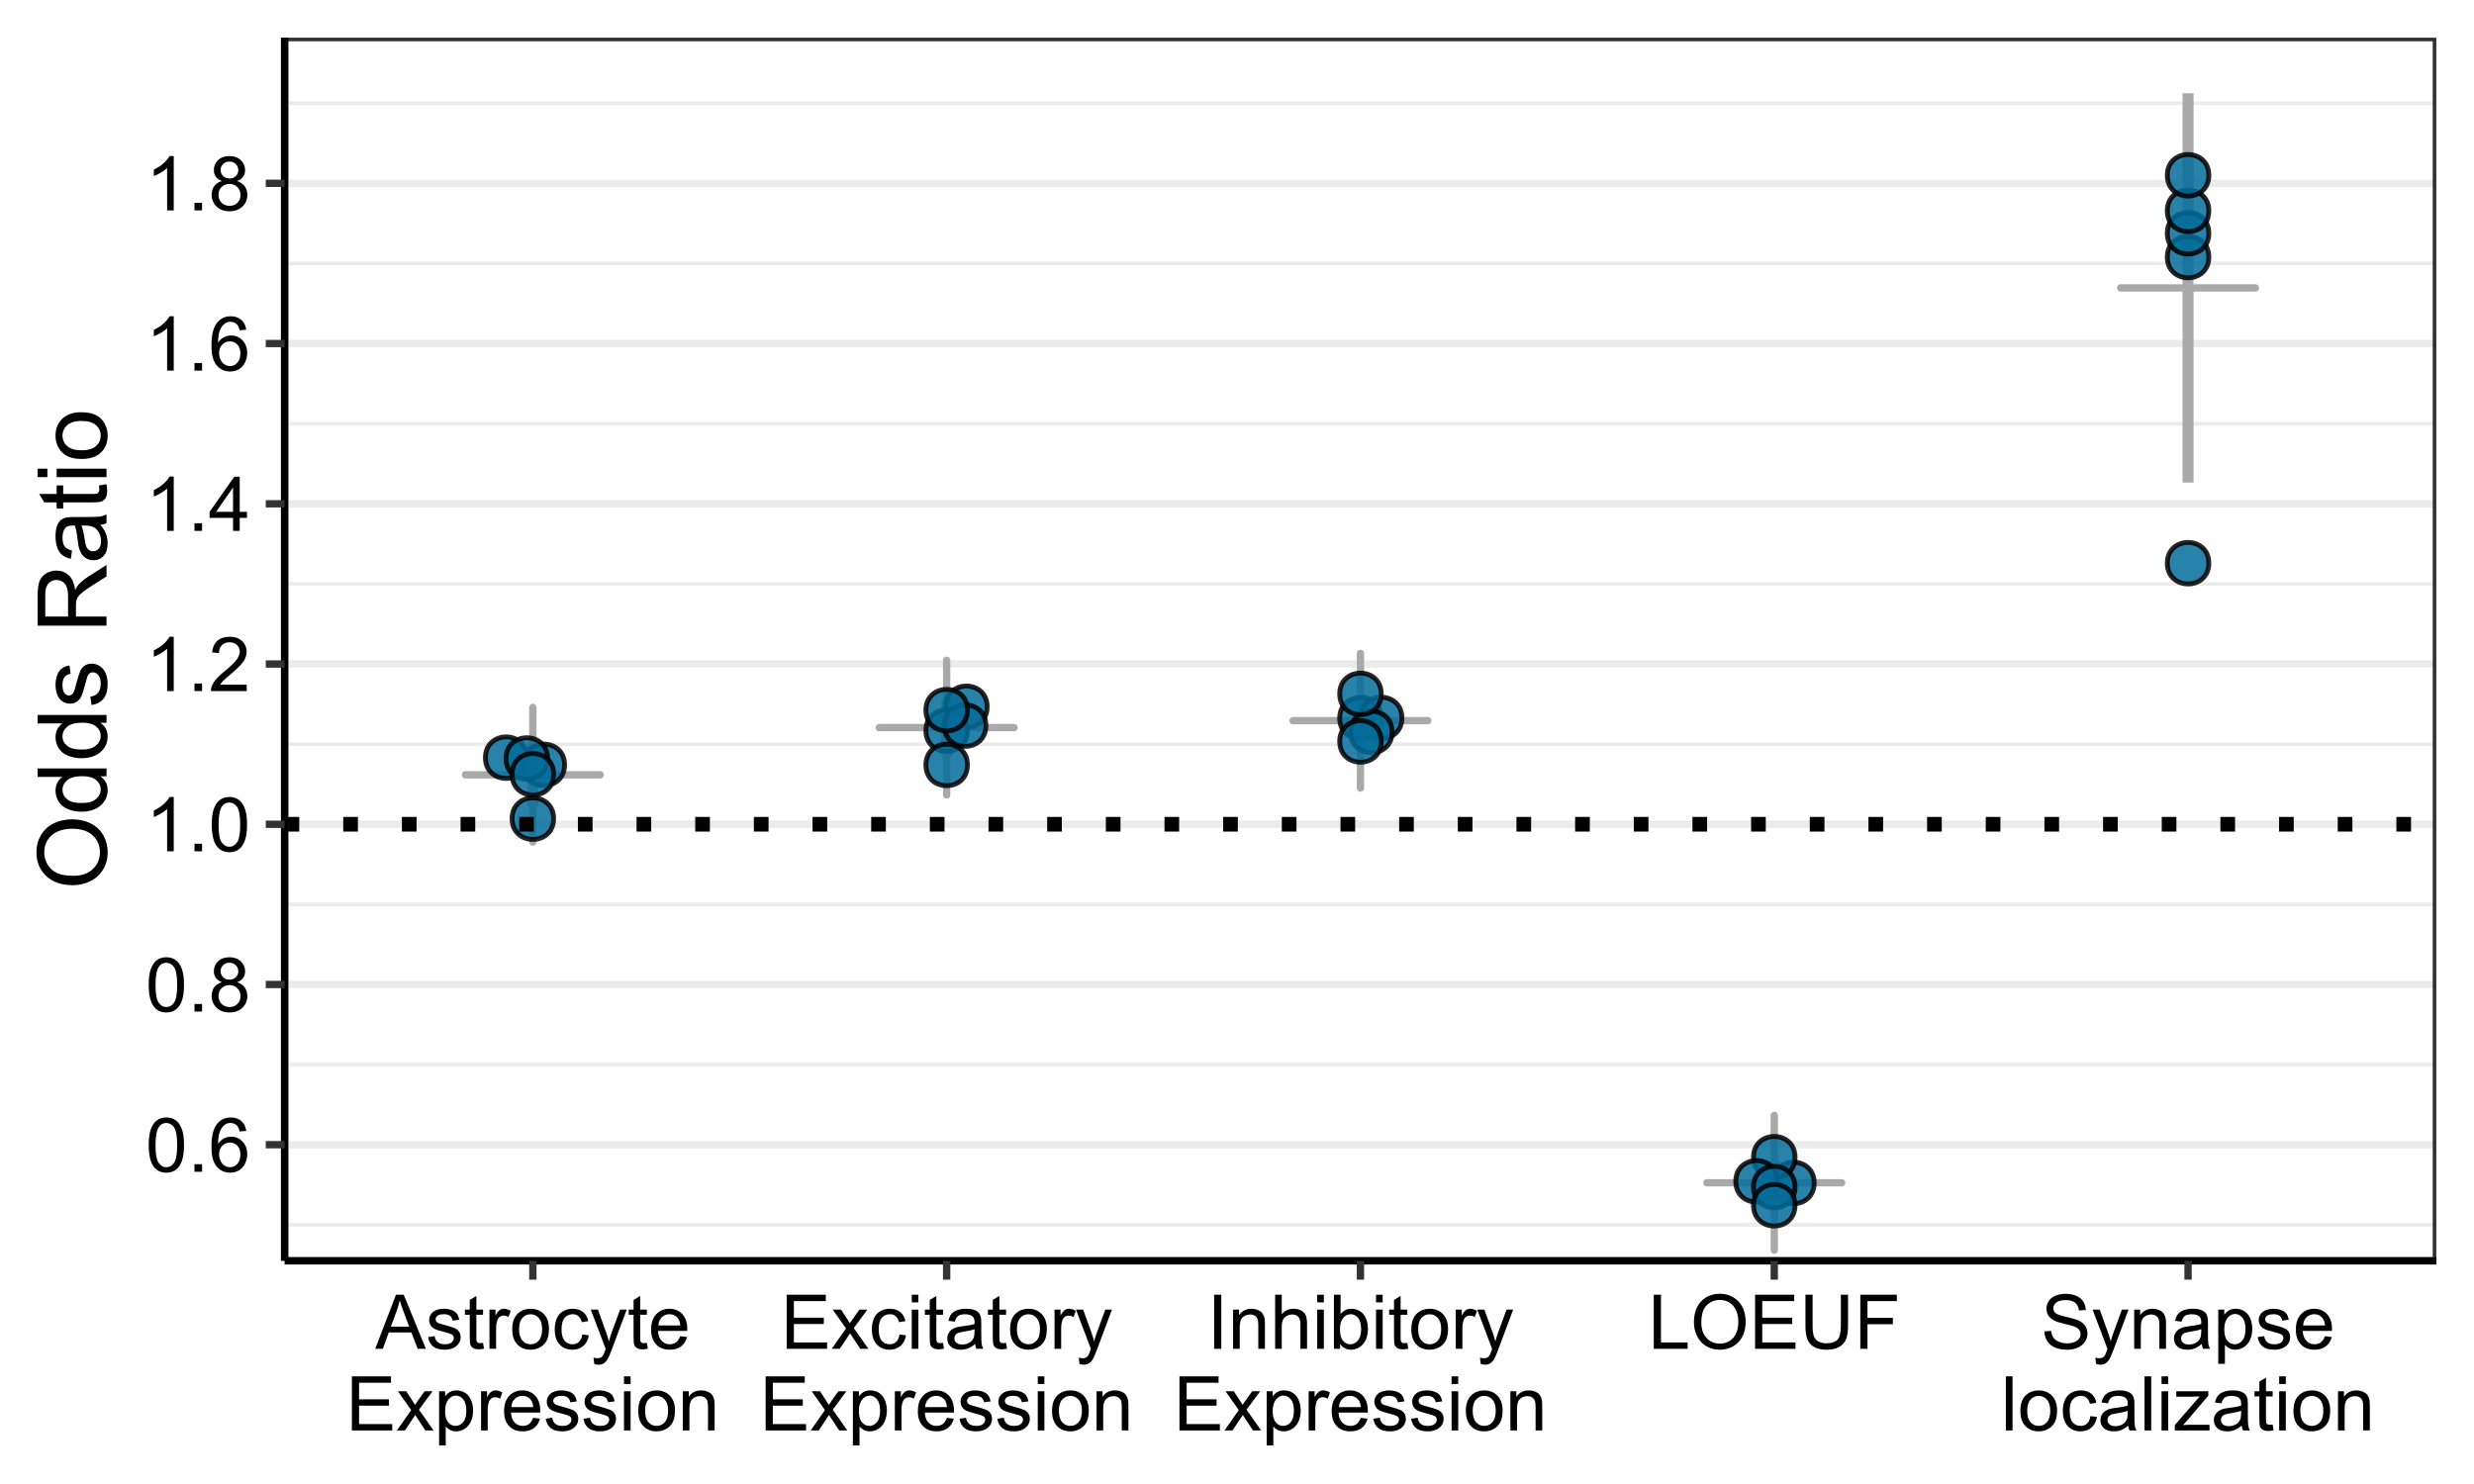 <?xml version="1.0" encoding="UTF-8"?>
<svg xmlns="http://www.w3.org/2000/svg" xmlns:xlink="http://www.w3.org/1999/xlink" width="360pt" height="216pt" viewBox="0 0 360 216" version="1.1">
<defs>
<g>
<symbol overflow="visible" id="glyph0-0">
<path style="stroke:none;" d="M 1.375 0 L 1.375 -6.875 L 6.875 -6.875 L 6.875 0 Z M 1.547 -0.172 L 6.703 -0.172 L 6.703 -6.703 L 1.547 -6.703 Z M 1.547 -0.172 "/>
</symbol>
<symbol overflow="visible" id="glyph0-1">
<path style="stroke:none;" d="M 0.457 -3.883 C 0.457 -4.812 0.551 -5.562 0.742 -6.133 C 0.934 -6.699 1.219 -7.137 1.598 -7.445 C 1.973 -7.75 2.449 -7.902 3.023 -7.906 C 3.445 -7.902 3.812 -7.816 4.133 -7.648 C 4.449 -7.477 4.715 -7.234 4.926 -6.914 C 5.133 -6.594 5.297 -6.203 5.414 -5.742 C 5.531 -5.281 5.59 -4.66 5.59 -3.883 C 5.59 -2.957 5.492 -2.211 5.305 -1.645 C 5.113 -1.078 4.832 -0.641 4.457 -0.332 C 4.078 -0.023 3.602 0.129 3.023 0.133 C 2.266 0.129 1.668 -0.141 1.234 -0.684 C 0.715 -1.336 0.457 -2.402 0.457 -3.883 Z M 1.449 -3.883 C 1.445 -2.59 1.598 -1.73 1.902 -1.301 C 2.203 -0.871 2.578 -0.656 3.023 -0.66 C 3.469 -0.656 3.84 -0.871 4.145 -1.305 C 4.441 -1.73 4.594 -2.59 4.598 -3.883 C 4.594 -5.176 4.441 -6.035 4.145 -6.465 C 3.84 -6.887 3.465 -7.102 3.012 -7.105 C 2.566 -7.102 2.211 -6.914 1.949 -6.543 C 1.613 -6.059 1.445 -5.172 1.449 -3.883 Z M 1.449 -3.883 "/>
</symbol>
<symbol overflow="visible" id="glyph0-2">
<path style="stroke:none;" d="M 1 0 L 1 -1.102 L 2.102 -1.102 L 2.102 0 Z M 1 0 "/>
</symbol>
<symbol overflow="visible" id="glyph0-3">
<path style="stroke:none;" d="M 5.473 -5.945 L 4.512 -5.871 C 4.426 -6.25 4.305 -6.523 4.148 -6.699 C 3.883 -6.969 3.559 -7.105 3.18 -7.109 C 2.871 -7.105 2.602 -7.02 2.367 -6.852 C 2.062 -6.625 1.82 -6.301 1.648 -5.879 C 1.469 -5.449 1.379 -4.844 1.375 -4.062 C 1.605 -4.414 1.891 -4.68 2.227 -4.852 C 2.562 -5.023 2.914 -5.109 3.289 -5.109 C 3.93 -5.109 4.48 -4.871 4.934 -4.395 C 5.387 -3.918 5.613 -3.305 5.613 -2.555 C 5.613 -2.062 5.504 -1.602 5.293 -1.18 C 5.074 -0.75 4.781 -0.426 4.414 -0.203 C 4.039 0.02 3.617 0.129 3.148 0.133 C 2.336 0.129 1.68 -0.164 1.176 -0.754 C 0.664 -1.344 0.41 -2.32 0.414 -3.684 C 0.41 -5.203 0.691 -6.309 1.258 -7.004 C 1.746 -7.602 2.406 -7.902 3.238 -7.906 C 3.855 -7.902 4.363 -7.73 4.762 -7.383 C 5.156 -7.035 5.395 -6.555 5.473 -5.945 Z M 1.523 -2.551 C 1.523 -2.215 1.594 -1.898 1.734 -1.594 C 1.875 -1.289 2.07 -1.055 2.328 -0.898 C 2.578 -0.734 2.848 -0.656 3.133 -0.66 C 3.535 -0.656 3.887 -0.82 4.184 -1.152 C 4.477 -1.48 4.621 -1.93 4.625 -2.496 C 4.621 -3.039 4.477 -3.465 4.188 -3.781 C 3.895 -4.094 3.531 -4.254 3.094 -4.254 C 2.656 -4.254 2.285 -4.094 1.98 -3.781 C 1.676 -3.465 1.523 -3.055 1.523 -2.551 Z M 1.523 -2.551 "/>
</symbol>
<symbol overflow="visible" id="glyph0-4">
<path style="stroke:none;" d="M 1.945 -4.27 C 1.543 -4.414 1.242 -4.625 1.051 -4.898 C 0.855 -5.168 0.762 -5.492 0.762 -5.875 C 0.762 -6.445 0.965 -6.926 1.379 -7.32 C 1.789 -7.707 2.34 -7.902 3.023 -7.906 C 3.711 -7.902 4.262 -7.703 4.684 -7.305 C 5.098 -6.902 5.309 -6.418 5.312 -5.848 C 5.309 -5.48 5.211 -5.16 5.023 -4.895 C 4.828 -4.621 4.539 -4.414 4.152 -4.27 C 4.633 -4.109 5 -3.855 5.254 -3.508 C 5.504 -3.152 5.629 -2.734 5.633 -2.25 C 5.629 -1.578 5.391 -1.012 4.918 -0.555 C 4.441 -0.098 3.816 0.129 3.039 0.133 C 2.262 0.129 1.637 -0.098 1.16 -0.555 C 0.684 -1.012 0.445 -1.586 0.445 -2.277 C 0.445 -2.789 0.574 -3.219 0.836 -3.562 C 1.094 -3.906 1.465 -4.141 1.945 -4.27 Z M 1.75 -5.906 C 1.746 -5.535 1.867 -5.23 2.109 -4.996 C 2.348 -4.758 2.66 -4.641 3.047 -4.641 C 3.418 -4.641 3.723 -4.758 3.961 -4.992 C 4.199 -5.227 4.316 -5.512 4.32 -5.855 C 4.316 -6.207 4.195 -6.504 3.949 -6.746 C 3.703 -6.984 3.398 -7.105 3.035 -7.109 C 2.664 -7.105 2.355 -6.988 2.113 -6.754 C 1.867 -6.516 1.746 -6.234 1.75 -5.906 Z M 1.438 -2.273 C 1.434 -1.996 1.5 -1.727 1.633 -1.473 C 1.762 -1.211 1.957 -1.012 2.219 -0.871 C 2.473 -0.727 2.75 -0.656 3.051 -0.66 C 3.508 -0.656 3.887 -0.805 4.191 -1.105 C 4.488 -1.398 4.641 -1.777 4.645 -2.238 C 4.641 -2.703 4.484 -3.086 4.18 -3.395 C 3.867 -3.695 3.48 -3.848 3.02 -3.852 C 2.559 -3.848 2.184 -3.699 1.887 -3.398 C 1.586 -3.098 1.434 -2.723 1.438 -2.273 Z M 1.438 -2.273 "/>
</symbol>
<symbol overflow="visible" id="glyph0-5">
<path style="stroke:none;" d="M 4.098 0 L 3.133 0 L 3.133 -6.16 C 2.895 -5.934 2.59 -5.711 2.215 -5.492 C 1.836 -5.266 1.496 -5.102 1.199 -4.996 L 1.199 -5.93 C 1.734 -6.184 2.207 -6.488 2.613 -6.852 C 3.02 -7.211 3.305 -7.562 3.477 -7.906 L 4.098 -7.906 Z M 4.098 0 "/>
</symbol>
<symbol overflow="visible" id="glyph0-6">
<path style="stroke:none;" d="M 5.539 -0.93 L 5.539 0 L 0.332 0 C 0.32 -0.23 0.359 -0.453 0.445 -0.672 C 0.578 -1.023 0.789 -1.371 1.082 -1.719 C 1.371 -2.059 1.793 -2.457 2.348 -2.91 C 3.203 -3.609 3.781 -4.164 4.082 -4.578 C 4.379 -4.984 4.527 -5.375 4.531 -5.742 C 4.527 -6.125 4.391 -6.445 4.121 -6.711 C 3.844 -6.969 3.488 -7.102 3.051 -7.105 C 2.582 -7.102 2.211 -6.961 1.934 -6.688 C 1.652 -6.406 1.508 -6.02 1.508 -5.527 L 0.516 -5.629 C 0.582 -6.367 0.836 -6.934 1.281 -7.324 C 1.723 -7.711 2.32 -7.902 3.07 -7.906 C 3.828 -7.902 4.426 -7.695 4.867 -7.277 C 5.305 -6.855 5.523 -6.336 5.527 -5.719 C 5.523 -5.402 5.461 -5.09 5.332 -4.789 C 5.203 -4.484 4.988 -4.164 4.691 -3.828 C 4.391 -3.488 3.895 -3.027 3.203 -2.445 C 2.621 -1.953 2.246 -1.625 2.082 -1.453 C 1.914 -1.277 1.781 -1.102 1.676 -0.93 Z M 5.539 -0.93 "/>
</symbol>
<symbol overflow="visible" id="glyph0-7">
<path style="stroke:none;" d="M 3.555 0 L 3.555 -1.887 L 0.141 -1.887 L 0.141 -2.773 L 3.734 -7.875 L 4.523 -7.875 L 4.523 -2.773 L 5.586 -2.773 L 5.586 -1.887 L 4.523 -1.887 L 4.523 0 Z M 3.555 -2.773 L 3.555 -6.32 L 1.09 -2.773 Z M 3.555 -2.773 "/>
</symbol>
<symbol overflow="visible" id="glyph0-8">
<path style="stroke:none;" d="M -0.016 0 L 3.008 -7.875 L 4.129 -7.875 L 7.352 0 L 6.164 0 L 5.246 -2.383 L 1.953 -2.383 L 1.09 0 Z M 2.258 -3.234 L 4.926 -3.234 L 4.102 -5.414 C 3.852 -6.074 3.664 -6.617 3.547 -7.047 C 3.441 -6.539 3.301 -6.039 3.121 -5.543 Z M 2.258 -3.234 "/>
</symbol>
<symbol overflow="visible" id="glyph0-9">
<path style="stroke:none;" d="M 0.34 -1.703 L 1.293 -1.852 C 1.344 -1.469 1.492 -1.172 1.742 -0.969 C 1.984 -0.762 2.328 -0.66 2.773 -0.664 C 3.211 -0.66 3.539 -0.75 3.758 -0.934 C 3.969 -1.113 4.078 -1.328 4.082 -1.574 C 4.078 -1.789 3.984 -1.961 3.797 -2.09 C 3.664 -2.172 3.332 -2.281 2.809 -2.418 C 2.098 -2.594 1.605 -2.75 1.332 -2.883 C 1.055 -3.012 0.848 -3.191 0.711 -3.422 C 0.566 -3.652 0.496 -3.906 0.5 -4.188 C 0.496 -4.441 0.555 -4.676 0.672 -4.895 C 0.785 -5.105 0.945 -5.289 1.148 -5.438 C 1.297 -5.547 1.5 -5.637 1.762 -5.715 C 2.02 -5.789 2.301 -5.828 2.602 -5.832 C 3.047 -5.828 3.438 -5.766 3.777 -5.637 C 4.113 -5.508 4.363 -5.332 4.527 -5.113 C 4.688 -4.891 4.797 -4.598 4.859 -4.234 L 3.914 -4.102 C 3.871 -4.395 3.746 -4.621 3.543 -4.789 C 3.336 -4.953 3.043 -5.039 2.668 -5.039 C 2.223 -5.039 1.906 -4.965 1.719 -4.816 C 1.523 -4.668 1.43 -4.496 1.434 -4.301 C 1.43 -4.176 1.469 -4.062 1.551 -3.965 C 1.629 -3.859 1.754 -3.773 1.922 -3.707 C 2.016 -3.668 2.301 -3.586 2.777 -3.461 C 3.461 -3.273 3.938 -3.121 4.207 -3.008 C 4.477 -2.891 4.688 -2.723 4.844 -2.504 C 4.996 -2.277 5.074 -2.004 5.074 -1.676 C 5.074 -1.352 4.98 -1.047 4.793 -0.766 C 4.605 -0.48 4.332 -0.262 3.98 -0.105 C 3.621 0.051 3.223 0.129 2.777 0.129 C 2.035 0.129 1.469 -0.023 1.082 -0.332 C 0.691 -0.641 0.445 -1.098 0.34 -1.703 Z M 0.34 -1.703 "/>
</symbol>
<symbol overflow="visible" id="glyph0-10">
<path style="stroke:none;" d="M 2.836 -0.863 L 2.977 -0.012 C 2.703 0.043 2.457 0.07 2.246 0.074 C 1.891 0.07 1.621 0.02 1.43 -0.09 C 1.234 -0.199 1.098 -0.348 1.02 -0.527 C 0.941 -0.707 0.902 -1.086 0.902 -1.672 L 0.902 -4.953 L 0.195 -4.953 L 0.195 -5.703 L 0.902 -5.703 L 0.902 -7.117 L 1.863 -7.695 L 1.863 -5.703 L 2.836 -5.703 L 2.836 -4.953 L 1.863 -4.953 L 1.863 -1.617 C 1.863 -1.34 1.879 -1.16 1.914 -1.086 C 1.945 -1.004 2 -0.941 2.078 -0.898 C 2.152 -0.848 2.262 -0.824 2.41 -0.828 C 2.516 -0.824 2.66 -0.836 2.836 -0.863 Z M 2.836 -0.863 "/>
</symbol>
<symbol overflow="visible" id="glyph0-11">
<path style="stroke:none;" d="M 0.715 0 L 0.715 -5.703 L 1.586 -5.703 L 1.586 -4.84 C 1.805 -5.242 2.008 -5.508 2.199 -5.637 C 2.383 -5.766 2.59 -5.828 2.82 -5.832 C 3.141 -5.828 3.473 -5.727 3.812 -5.523 L 3.48 -4.625 C 3.242 -4.762 3.004 -4.832 2.773 -4.836 C 2.555 -4.832 2.363 -4.77 2.199 -4.645 C 2.027 -4.516 1.91 -4.34 1.844 -4.113 C 1.73 -3.77 1.676 -3.391 1.68 -2.984 L 1.68 0 Z M 0.715 0 "/>
</symbol>
<symbol overflow="visible" id="glyph0-12">
<path style="stroke:none;" d="M 0.367 -2.852 C 0.363 -3.906 0.656 -4.688 1.246 -5.199 C 1.734 -5.617 2.332 -5.828 3.039 -5.832 C 3.82 -5.828 4.461 -5.574 4.961 -5.062 C 5.457 -4.547 5.707 -3.836 5.711 -2.934 C 5.707 -2.195 5.598 -1.617 5.379 -1.199 C 5.156 -0.777 4.832 -0.449 4.414 -0.219 C 3.992 0.016 3.535 0.129 3.039 0.129 C 2.238 0.129 1.594 -0.125 1.105 -0.637 C 0.609 -1.148 0.363 -1.887 0.367 -2.852 Z M 1.359 -2.852 C 1.359 -2.121 1.516 -1.574 1.836 -1.211 C 2.152 -0.844 2.555 -0.66 3.039 -0.664 C 3.516 -0.66 3.914 -0.844 4.234 -1.211 C 4.551 -1.574 4.711 -2.133 4.715 -2.883 C 4.711 -3.586 4.551 -4.117 4.234 -4.484 C 3.91 -4.844 3.512 -5.027 3.039 -5.031 C 2.555 -5.027 2.152 -4.848 1.836 -4.488 C 1.516 -4.129 1.359 -3.582 1.359 -2.852 Z M 1.359 -2.852 "/>
</symbol>
<symbol overflow="visible" id="glyph0-13">
<path style="stroke:none;" d="M 4.445 -2.09 L 5.398 -1.965 C 5.289 -1.309 5.023 -0.797 4.598 -0.426 C 4.168 -0.055 3.645 0.129 3.023 0.129 C 2.242 0.129 1.613 -0.125 1.141 -0.637 C 0.664 -1.145 0.426 -1.875 0.43 -2.832 C 0.426 -3.441 0.527 -3.98 0.734 -4.445 C 0.938 -4.906 1.25 -5.254 1.668 -5.484 C 2.082 -5.715 2.535 -5.828 3.031 -5.832 C 3.645 -5.828 4.152 -5.672 4.547 -5.363 C 4.941 -5.047 5.191 -4.602 5.305 -4.027 L 4.367 -3.883 C 4.273 -4.262 4.117 -4.551 3.891 -4.746 C 3.664 -4.941 3.387 -5.039 3.066 -5.039 C 2.574 -5.039 2.18 -4.863 1.879 -4.516 C 1.57 -4.164 1.418 -3.613 1.422 -2.859 C 1.418 -2.09 1.566 -1.531 1.863 -1.184 C 2.156 -0.836 2.539 -0.66 3.012 -0.664 C 3.391 -0.66 3.707 -0.777 3.961 -1.012 C 4.215 -1.242 4.375 -1.602 4.445 -2.09 Z M 4.445 -2.09 "/>
</symbol>
<symbol overflow="visible" id="glyph0-14">
<path style="stroke:none;" d="M 0.684 2.195 L 0.574 1.289 C 0.785 1.344 0.969 1.371 1.129 1.375 C 1.34 1.371 1.512 1.336 1.641 1.266 C 1.77 1.195 1.875 1.094 1.961 0.969 C 2.02 0.867 2.117 0.629 2.258 0.246 C 2.27 0.191 2.301 0.113 2.344 0.012 L 0.176 -5.703 L 1.219 -5.703 L 2.406 -2.402 C 2.559 -1.98 2.695 -1.539 2.82 -1.078 C 2.926 -1.523 3.059 -1.957 3.219 -2.379 L 4.438 -5.703 L 5.402 -5.703 L 3.234 0.098 C 3 0.719 2.816 1.148 2.691 1.391 C 2.516 1.703 2.32 1.938 2.098 2.09 C 1.875 2.238 1.609 2.312 1.305 2.316 C 1.117 2.312 0.91 2.273 0.684 2.195 Z M 0.684 2.195 "/>
</symbol>
<symbol overflow="visible" id="glyph0-15">
<path style="stroke:none;" d="M 4.629 -1.836 L 5.629 -1.715 C 5.469 -1.125 5.176 -0.672 4.75 -0.352 C 4.324 -0.031 3.781 0.129 3.121 0.129 C 2.281 0.129 1.617 -0.125 1.133 -0.641 C 0.641 -1.152 0.398 -1.875 0.402 -2.805 C 0.398 -3.762 0.645 -4.504 1.145 -5.035 C 1.637 -5.562 2.277 -5.828 3.066 -5.832 C 3.824 -5.828 4.449 -5.57 4.934 -5.051 C 5.418 -4.531 5.66 -3.801 5.66 -2.863 C 5.66 -2.805 5.656 -2.719 5.656 -2.605 L 1.402 -2.605 C 1.434 -1.977 1.613 -1.496 1.934 -1.164 C 2.25 -0.828 2.645 -0.66 3.125 -0.664 C 3.477 -0.66 3.781 -0.754 4.031 -0.945 C 4.281 -1.129 4.48 -1.426 4.629 -1.836 Z M 1.457 -3.398 L 4.641 -3.398 C 4.598 -3.879 4.473 -4.238 4.273 -4.48 C 3.961 -4.852 3.562 -5.039 3.078 -5.039 C 2.629 -5.039 2.258 -4.891 1.957 -4.594 C 1.652 -4.297 1.484 -3.898 1.457 -3.398 Z M 1.457 -3.398 "/>
</symbol>
<symbol overflow="visible" id="glyph0-16">
<path style="stroke:none;" d="M 0.871 0 L 0.871 -7.875 L 6.562 -7.875 L 6.562 -6.945 L 1.914 -6.945 L 1.914 -4.531 L 6.27 -4.531 L 6.27 -3.609 L 1.914 -3.609 L 1.914 -0.93 L 6.746 -0.93 L 6.746 0 Z M 0.871 0 "/>
</symbol>
<symbol overflow="visible" id="glyph0-17">
<path style="stroke:none;" d="M 0.082 0 L 2.164 -2.965 L 0.234 -5.703 L 1.445 -5.703 L 2.32 -4.367 C 2.484 -4.109 2.617 -3.898 2.719 -3.727 C 2.875 -3.961 3.02 -4.168 3.152 -4.355 L 4.113 -5.703 L 5.27 -5.703 L 3.297 -3.02 L 5.418 0 L 4.234 0 L 3.062 -1.773 L 2.75 -2.25 L 1.25 0 Z M 0.082 0 "/>
</symbol>
<symbol overflow="visible" id="glyph0-18">
<path style="stroke:none;" d="M 0.727 2.188 L 0.727 -5.703 L 1.605 -5.703 L 1.605 -4.961 C 1.812 -5.25 2.047 -5.469 2.309 -5.613 C 2.57 -5.758 2.887 -5.828 3.262 -5.832 C 3.746 -5.828 4.176 -5.703 4.551 -5.457 C 4.922 -5.203 5.203 -4.852 5.391 -4.395 C 5.578 -3.938 5.672 -3.438 5.676 -2.895 C 5.672 -2.309 5.566 -1.781 5.359 -1.316 C 5.148 -0.848 4.844 -0.488 4.449 -0.242 C 4.047 0.008 3.629 0.129 3.191 0.129 C 2.867 0.129 2.578 0.062 2.32 -0.074 C 2.062 -0.211 1.852 -0.383 1.691 -0.59 L 1.691 2.188 Z M 1.602 -2.82 C 1.598 -2.082 1.746 -1.539 2.047 -1.191 C 2.34 -0.836 2.699 -0.66 3.125 -0.664 C 3.551 -0.66 3.918 -0.844 4.227 -1.211 C 4.531 -1.574 4.688 -2.137 4.688 -2.898 C 4.688 -3.625 4.535 -4.168 4.238 -4.531 C 3.938 -4.891 3.582 -5.074 3.168 -5.074 C 2.754 -5.074 2.391 -4.879 2.074 -4.496 C 1.758 -4.109 1.598 -3.551 1.602 -2.82 Z M 1.602 -2.82 "/>
</symbol>
<symbol overflow="visible" id="glyph0-19">
<path style="stroke:none;" d="M 0.73 -6.762 L 0.73 -7.875 L 1.695 -7.875 L 1.695 -6.762 Z M 0.73 0 L 0.73 -5.703 L 1.695 -5.703 L 1.695 0 Z M 0.73 0 "/>
</symbol>
<symbol overflow="visible" id="glyph0-20">
<path style="stroke:none;" d="M 0.727 0 L 0.727 -5.703 L 1.594 -5.703 L 1.594 -4.895 C 2.012 -5.516 2.617 -5.828 3.41 -5.832 C 3.754 -5.828 4.066 -5.766 4.355 -5.645 C 4.641 -5.52 4.859 -5.359 5.004 -5.16 C 5.145 -4.957 5.242 -4.719 5.305 -4.445 C 5.336 -4.266 5.355 -3.953 5.359 -3.508 L 5.359 0 L 4.395 0 L 4.395 -3.469 C 4.395 -3.863 4.355 -4.156 4.281 -4.352 C 4.203 -4.543 4.07 -4.699 3.879 -4.82 C 3.688 -4.934 3.461 -4.992 3.207 -4.996 C 2.793 -4.992 2.438 -4.859 2.141 -4.602 C 1.836 -4.336 1.688 -3.844 1.691 -3.117 L 1.691 0 Z M 0.727 0 "/>
</symbol>
<symbol overflow="visible" id="glyph0-21">
<path style="stroke:none;" d="M 4.445 -0.703 C 4.086 -0.398 3.742 -0.184 3.414 -0.059 C 3.082 0.066 2.727 0.129 2.348 0.129 C 1.719 0.129 1.238 -0.023 0.902 -0.328 C 0.566 -0.633 0.398 -1.023 0.398 -1.504 C 0.398 -1.781 0.461 -2.035 0.586 -2.27 C 0.711 -2.496 0.875 -2.684 1.086 -2.824 C 1.289 -2.965 1.523 -3.07 1.781 -3.141 C 1.969 -3.191 2.254 -3.238 2.641 -3.289 C 3.418 -3.375 3.992 -3.488 4.367 -3.621 C 4.367 -3.754 4.371 -3.836 4.371 -3.871 C 4.371 -4.266 4.277 -4.543 4.098 -4.703 C 3.848 -4.918 3.48 -5.027 2.996 -5.031 C 2.539 -5.027 2.203 -4.949 1.988 -4.793 C 1.77 -4.633 1.609 -4.352 1.508 -3.949 L 0.562 -4.078 C 0.648 -4.48 0.789 -4.805 0.988 -5.055 C 1.184 -5.301 1.469 -5.492 1.844 -5.629 C 2.215 -5.762 2.645 -5.828 3.137 -5.832 C 3.621 -5.828 4.02 -5.773 4.324 -5.66 C 4.629 -5.543 4.852 -5.398 4.996 -5.227 C 5.137 -5.055 5.238 -4.836 5.297 -4.57 C 5.328 -4.406 5.344 -4.109 5.344 -3.68 L 5.344 -2.391 C 5.344 -1.492 5.363 -0.922 5.406 -0.684 C 5.445 -0.445 5.527 -0.219 5.648 0 L 4.641 0 C 4.539 -0.199 4.473 -0.434 4.445 -0.703 Z M 4.367 -2.863 C 4.012 -2.719 3.488 -2.598 2.789 -2.496 C 2.391 -2.438 2.105 -2.371 1.941 -2.301 C 1.773 -2.227 1.648 -2.121 1.562 -1.988 C 1.473 -1.848 1.43 -1.695 1.43 -1.531 C 1.43 -1.27 1.527 -1.055 1.723 -0.887 C 1.918 -0.711 2.203 -0.625 2.578 -0.629 C 2.949 -0.625 3.277 -0.707 3.57 -0.871 C 3.859 -1.031 4.074 -1.254 4.211 -1.543 C 4.312 -1.754 4.363 -2.078 4.367 -2.508 Z M 4.367 -2.863 "/>
</symbol>
<symbol overflow="visible" id="glyph0-22">
<path style="stroke:none;" d="M 1.027 0 L 1.027 -7.875 L 2.066 -7.875 L 2.066 0 Z M 1.027 0 "/>
</symbol>
<symbol overflow="visible" id="glyph0-23">
<path style="stroke:none;" d="M 0.727 0 L 0.727 -7.875 L 1.691 -7.875 L 1.691 -5.047 C 2.141 -5.566 2.711 -5.828 3.398 -5.832 C 3.82 -5.828 4.188 -5.746 4.5 -5.582 C 4.812 -5.414 5.035 -5.184 5.168 -4.891 C 5.301 -4.598 5.367 -4.172 5.371 -3.613 L 5.371 0 L 4.406 0 L 4.406 -3.613 C 4.406 -4.094 4.301 -4.445 4.09 -4.668 C 3.879 -4.887 3.582 -4.996 3.203 -5 C 2.914 -4.996 2.645 -4.922 2.395 -4.777 C 2.141 -4.625 1.961 -4.426 1.852 -4.172 C 1.742 -3.918 1.688 -3.566 1.691 -3.121 L 1.691 0 Z M 0.727 0 "/>
</symbol>
<symbol overflow="visible" id="glyph0-24">
<path style="stroke:none;" d="M 1.617 0 L 0.719 0 L 0.719 -7.875 L 1.688 -7.875 L 1.688 -5.066 C 2.094 -5.574 2.613 -5.828 3.25 -5.832 C 3.598 -5.828 3.93 -5.758 4.246 -5.621 C 4.555 -5.477 4.812 -5.277 5.02 -5.023 C 5.219 -4.766 5.379 -4.457 5.496 -4.098 C 5.609 -3.73 5.664 -3.344 5.668 -2.938 C 5.664 -1.957 5.422 -1.203 4.941 -0.672 C 4.453 -0.137 3.875 0.129 3.203 0.129 C 2.527 0.129 2 -0.152 1.617 -0.715 Z M 1.605 -2.895 C 1.605 -2.207 1.699 -1.711 1.887 -1.414 C 2.191 -0.91 2.602 -0.66 3.121 -0.664 C 3.539 -0.66 3.902 -0.844 4.215 -1.215 C 4.52 -1.578 4.676 -2.129 4.68 -2.859 C 4.676 -3.602 4.527 -4.148 4.234 -4.508 C 3.938 -4.859 3.582 -5.039 3.164 -5.039 C 2.742 -5.039 2.375 -4.855 2.066 -4.488 C 1.758 -4.121 1.605 -3.59 1.605 -2.895 Z M 1.605 -2.895 "/>
</symbol>
<symbol overflow="visible" id="glyph0-25">
<path style="stroke:none;" d="M 0.805 0 L 0.805 -7.875 L 1.848 -7.875 L 1.848 -0.93 L 5.727 -0.93 L 5.727 0 Z M 0.805 0 "/>
</symbol>
<symbol overflow="visible" id="glyph0-26">
<path style="stroke:none;" d="M 0.531 -3.836 C 0.527 -5.141 0.879 -6.164 1.582 -6.906 C 2.285 -7.645 3.191 -8.016 4.301 -8.016 C 5.027 -8.016 5.68 -7.84 6.266 -7.492 C 6.848 -7.145 7.293 -6.66 7.602 -6.039 C 7.906 -5.418 8.062 -4.715 8.062 -3.926 C 8.062 -3.125 7.898 -2.41 7.578 -1.781 C 7.25 -1.148 6.793 -0.672 6.207 -0.352 C 5.613 -0.031 4.977 0.129 4.297 0.133 C 3.551 0.129 2.891 -0.047 2.309 -0.402 C 1.723 -0.758 1.277 -1.246 0.98 -1.867 C 0.676 -2.484 0.527 -3.141 0.531 -3.836 Z M 1.605 -3.82 C 1.605 -2.867 1.859 -2.117 2.371 -1.574 C 2.879 -1.027 3.52 -0.754 4.293 -0.758 C 5.074 -0.754 5.719 -1.031 6.227 -1.582 C 6.73 -2.133 6.984 -2.914 6.988 -3.93 C 6.984 -4.57 6.875 -5.129 6.66 -5.609 C 6.441 -6.086 6.125 -6.457 5.711 -6.723 C 5.293 -6.98 4.824 -7.113 4.309 -7.117 C 3.566 -7.113 2.934 -6.859 2.402 -6.355 C 1.871 -5.848 1.605 -5.004 1.605 -3.82 Z M 1.605 -3.82 "/>
</symbol>
<symbol overflow="visible" id="glyph0-27">
<path style="stroke:none;" d="M 6.016 -7.875 L 7.059 -7.875 L 7.059 -3.324 C 7.055 -2.527 6.965 -1.898 6.789 -1.438 C 6.605 -0.969 6.281 -0.594 5.816 -0.305 C 5.348 -0.016 4.734 0.129 3.98 0.133 C 3.238 0.129 2.637 0.004 2.168 -0.246 C 1.699 -0.5 1.363 -0.867 1.164 -1.352 C 0.961 -1.832 0.859 -2.488 0.863 -3.324 L 0.863 -7.875 L 1.906 -7.875 L 1.906 -3.328 C 1.902 -2.645 1.969 -2.141 2.098 -1.816 C 2.223 -1.492 2.441 -1.242 2.754 -1.066 C 3.062 -0.891 3.441 -0.801 3.891 -0.805 C 4.656 -0.801 5.199 -0.977 5.527 -1.324 C 5.848 -1.672 6.012 -2.34 6.016 -3.328 Z M 6.016 -7.875 "/>
</symbol>
<symbol overflow="visible" id="glyph0-28">
<path style="stroke:none;" d="M 0.902 0 L 0.902 -7.875 L 6.215 -7.875 L 6.215 -6.945 L 1.945 -6.945 L 1.945 -4.508 L 5.641 -4.508 L 5.641 -3.578 L 1.945 -3.578 L 1.945 0 Z M 0.902 0 "/>
</symbol>
<symbol overflow="visible" id="glyph0-29">
<path style="stroke:none;" d="M 0.492 -2.531 L 1.477 -2.617 C 1.523 -2.219 1.629 -1.895 1.801 -1.645 C 1.969 -1.391 2.234 -1.188 2.594 -1.031 C 2.949 -0.875 3.352 -0.797 3.805 -0.801 C 4.195 -0.797 4.547 -0.855 4.855 -0.977 C 5.156 -1.094 5.383 -1.258 5.535 -1.465 C 5.68 -1.668 5.754 -1.891 5.758 -2.137 C 5.754 -2.383 5.684 -2.598 5.543 -2.785 C 5.398 -2.965 5.16 -3.121 4.836 -3.25 C 4.617 -3.332 4.148 -3.461 3.43 -3.633 C 2.703 -3.805 2.199 -3.969 1.914 -4.125 C 1.535 -4.32 1.254 -4.562 1.07 -4.859 C 0.887 -5.148 0.797 -5.477 0.797 -5.84 C 0.797 -6.234 0.906 -6.605 1.133 -6.953 C 1.355 -7.297 1.688 -7.559 2.121 -7.738 C 2.555 -7.914 3.035 -8.004 3.566 -8.008 C 4.148 -8.004 4.664 -7.91 5.109 -7.727 C 5.555 -7.535 5.898 -7.258 6.141 -6.895 C 6.379 -6.527 6.508 -6.113 6.527 -5.656 L 5.527 -5.582 C 5.469 -6.078 5.289 -6.453 4.98 -6.707 C 4.668 -6.961 4.211 -7.09 3.609 -7.09 C 2.977 -7.09 2.516 -6.973 2.23 -6.742 C 1.941 -6.512 1.797 -6.234 1.801 -5.906 C 1.797 -5.625 1.898 -5.391 2.105 -5.211 C 2.301 -5.023 2.824 -4.836 3.676 -4.648 C 4.52 -4.453 5.102 -4.289 5.418 -4.148 C 5.875 -3.934 6.215 -3.664 6.434 -3.344 C 6.652 -3.02 6.762 -2.645 6.762 -2.223 C 6.762 -1.801 6.641 -1.406 6.402 -1.039 C 6.16 -0.664 5.816 -0.379 5.367 -0.176 C 4.918 0.027 4.41 0.129 3.852 0.133 C 3.133 0.129 2.535 0.027 2.059 -0.176 C 1.574 -0.383 1.199 -0.695 0.926 -1.113 C 0.652 -1.531 0.508 -2.004 0.492 -2.531 Z M 0.492 -2.531 "/>
</symbol>
<symbol overflow="visible" id="glyph0-30">
<path style="stroke:none;" d="M 0.703 0 L 0.703 -7.875 L 1.672 -7.875 L 1.672 0 Z M 0.703 0 "/>
</symbol>
<symbol overflow="visible" id="glyph0-31">
<path style="stroke:none;" d="M 0.215 0 L 0.215 -0.785 L 3.844 -4.953 C 3.43 -4.93 3.066 -4.922 2.754 -4.922 L 0.43 -4.922 L 0.43 -5.703 L 5.094 -5.703 L 5.094 -5.066 L 2.004 -1.445 L 1.406 -0.785 C 1.84 -0.816 2.246 -0.832 2.625 -0.832 L 5.266 -0.832 L 5.266 0 Z M 0.215 0 "/>
</symbol>
<symbol overflow="visible" id="glyph1-0">
<path style="stroke:none;" d="M 0 -1.75 L -8.75 -1.75 L -8.75 -8.75 L 0 -8.75 Z M -0.219 -1.969 L -0.219 -8.531 L -8.531 -8.531 L -8.531 -1.969 Z M -0.219 -1.969 "/>
</symbol>
<symbol overflow="visible" id="glyph1-1">
<path style="stroke:none;" d="M -4.883 -0.676 C -6.539 -0.672 -7.84 -1.121 -8.785 -2.016 C -9.723 -2.906 -10.195 -4.059 -10.199 -5.477 C -10.195 -6.398 -9.973 -7.23 -9.535 -7.977 C -9.09 -8.719 -8.477 -9.285 -7.688 -9.676 C -6.895 -10.062 -5.996 -10.258 -4.996 -10.262 C -3.977 -10.258 -3.066 -10.055 -2.27 -9.645 C -1.465 -9.234 -0.859 -8.652 -0.445 -7.902 C -0.035 -7.148 0.168 -6.336 0.172 -5.469 C 0.168 -4.523 -0.055 -3.68 -0.512 -2.938 C -0.965 -2.191 -1.59 -1.629 -2.379 -1.25 C -3.168 -0.863 -4 -0.672 -4.883 -0.676 Z M -4.859 -2.043 C -3.648 -2.039 -2.699 -2.363 -2.004 -3.016 C -1.309 -3.664 -0.961 -4.48 -0.965 -5.461 C -0.961 -6.461 -1.312 -7.281 -2.016 -7.926 C -2.719 -8.57 -3.715 -8.895 -5.004 -8.895 C -5.816 -8.895 -6.527 -8.754 -7.141 -8.48 C -7.746 -8.199 -8.219 -7.797 -8.555 -7.27 C -8.891 -6.734 -9.059 -6.141 -9.059 -5.484 C -9.059 -4.543 -8.734 -3.734 -8.09 -3.059 C -7.445 -2.379 -6.367 -2.039 -4.859 -2.043 Z M -4.859 -2.043 "/>
</symbol>
<symbol overflow="visible" id="glyph1-2">
<path style="stroke:none;" d="M 0 -5.633 L -0.914 -5.633 C -0.195 -5.168 0.164 -4.492 0.164 -3.602 C 0.164 -3.02 0.008 -2.488 -0.312 -2.004 C -0.629 -1.52 -1.074 -1.145 -1.648 -0.879 C -2.219 -0.613 -2.879 -0.48 -3.625 -0.48 C -4.348 -0.48 -5.004 -0.598 -5.594 -0.84 C -6.184 -1.078 -6.637 -1.441 -6.949 -1.926 C -7.262 -2.406 -7.418 -2.945 -7.422 -3.547 C -7.418 -3.98 -7.324 -4.371 -7.145 -4.715 C -6.957 -5.055 -6.719 -5.332 -6.426 -5.551 L -10.023 -5.551 L -10.023 -6.773 L 0 -6.773 Z M -3.625 -1.742 C -2.691 -1.738 -1.996 -1.934 -1.535 -2.328 C -1.074 -2.719 -0.844 -3.184 -0.848 -3.719 C -0.844 -4.254 -1.062 -4.711 -1.508 -5.086 C -1.945 -5.461 -2.617 -5.648 -3.52 -5.652 C -4.512 -5.648 -5.242 -5.457 -5.707 -5.078 C -6.172 -4.691 -6.402 -4.219 -6.406 -3.664 C -6.402 -3.113 -6.18 -2.656 -5.734 -2.293 C -5.285 -1.922 -4.582 -1.738 -3.625 -1.742 Z M -3.625 -1.742 "/>
</symbol>
<symbol overflow="visible" id="glyph1-3">
<path style="stroke:none;" d="M -2.168 -0.43 L -2.359 -1.648 C -1.867 -1.711 -1.492 -1.902 -1.234 -2.219 C -0.973 -2.527 -0.844 -2.965 -0.848 -3.527 C -0.844 -4.09 -0.957 -4.508 -1.191 -4.785 C -1.418 -5.055 -1.691 -5.191 -2.004 -5.195 C -2.277 -5.191 -2.496 -5.07 -2.66 -4.832 C -2.77 -4.66 -2.906 -4.242 -3.078 -3.574 C -3.301 -2.672 -3.5 -2.047 -3.668 -1.699 C -3.832 -1.348 -4.059 -1.082 -4.355 -0.906 C -4.645 -0.723 -4.973 -0.633 -5.332 -0.637 C -5.652 -0.633 -5.949 -0.707 -6.23 -0.859 C -6.504 -1.004 -6.734 -1.207 -6.918 -1.465 C -7.055 -1.652 -7.172 -1.91 -7.273 -2.246 C -7.367 -2.574 -7.418 -2.93 -7.422 -3.309 C -7.418 -3.875 -7.336 -4.375 -7.176 -4.809 C -7.008 -5.234 -6.785 -5.551 -6.508 -5.762 C -6.227 -5.965 -5.852 -6.109 -5.387 -6.188 L -5.223 -4.984 C -5.59 -4.926 -5.883 -4.766 -6.098 -4.508 C -6.305 -4.242 -6.41 -3.875 -6.414 -3.398 C -6.41 -2.832 -6.316 -2.426 -6.133 -2.188 C -5.941 -1.941 -5.723 -1.82 -5.477 -1.824 C -5.312 -1.82 -5.168 -1.871 -5.047 -1.977 C -4.91 -2.07 -4.801 -2.23 -4.719 -2.449 C -4.668 -2.57 -4.562 -2.93 -4.402 -3.535 C -4.168 -4.402 -3.98 -5.012 -3.832 -5.355 C -3.684 -5.699 -3.465 -5.969 -3.184 -6.164 C -2.898 -6.359 -2.551 -6.457 -2.133 -6.461 C -1.719 -6.457 -1.332 -6.336 -0.973 -6.102 C -0.609 -5.859 -0.328 -5.516 -0.133 -5.066 C 0.066 -4.613 0.164 -4.102 0.164 -3.535 C 0.164 -2.586 -0.031 -1.867 -0.422 -1.375 C -0.812 -0.879 -1.395 -0.562 -2.168 -0.43 Z M -2.168 -0.43 "/>
</symbol>
<symbol overflow="visible" id="glyph1-4">
<path style="stroke:none;" d=""/>
</symbol>
<symbol overflow="visible" id="glyph1-5">
<path style="stroke:none;" d="M 0 -1.102 L -10.023 -1.102 L -10.023 -5.543 C -10.02 -6.434 -9.93 -7.109 -9.75 -7.578 C -9.57 -8.039 -9.25 -8.414 -8.797 -8.695 C -8.336 -8.973 -7.832 -9.109 -7.285 -9.113 C -6.57 -9.109 -5.973 -8.879 -5.488 -8.422 C -5 -7.957 -4.691 -7.246 -4.559 -6.289 C -4.387 -6.637 -4.219 -6.906 -4.062 -7.09 C -3.703 -7.477 -3.258 -7.84 -2.727 -8.188 L 0 -9.934 L 0 -8.266 L -2.086 -6.938 C -2.688 -6.551 -3.145 -6.23 -3.465 -5.98 C -3.781 -5.727 -4.008 -5.504 -4.137 -5.309 C -4.262 -5.109 -4.348 -4.906 -4.402 -4.703 C -4.43 -4.551 -4.445 -4.305 -4.449 -3.965 L -4.449 -2.426 L 0 -2.426 Z M -5.598 -2.426 L -5.598 -5.277 C -5.594 -5.883 -5.656 -6.355 -5.785 -6.699 C -5.91 -7.035 -6.113 -7.297 -6.387 -7.477 C -6.66 -7.656 -6.957 -7.746 -7.285 -7.746 C -7.754 -7.746 -8.145 -7.574 -8.453 -7.23 C -8.758 -6.887 -8.91 -6.34 -8.914 -5.598 L -8.914 -2.426 Z M -5.598 -2.426 "/>
</symbol>
<symbol overflow="visible" id="glyph1-6">
<path style="stroke:none;" d="M -0.895 -5.66 C -0.504 -5.203 -0.23 -4.762 -0.074 -4.344 C 0.086 -3.918 0.164 -3.469 0.164 -2.988 C 0.164 -2.188 -0.027 -1.574 -0.418 -1.148 C -0.805 -0.719 -1.305 -0.504 -1.914 -0.508 C -2.266 -0.504 -2.59 -0.586 -2.887 -0.75 C -3.18 -0.91 -3.414 -1.121 -3.594 -1.383 C -3.77 -1.645 -3.906 -1.938 -4 -2.27 C -4.059 -2.508 -4.121 -2.875 -4.184 -3.363 C -4.301 -4.355 -4.441 -5.086 -4.609 -5.559 C -4.773 -5.559 -4.879 -5.559 -4.93 -5.562 C -5.426 -5.559 -5.781 -5.445 -5.988 -5.215 C -6.266 -4.898 -6.402 -4.43 -6.406 -3.816 C -6.402 -3.23 -6.301 -2.805 -6.102 -2.531 C -5.895 -2.258 -5.535 -2.055 -5.023 -1.922 L -5.188 -0.719 C -5.699 -0.824 -6.117 -1.004 -6.434 -1.258 C -6.75 -1.504 -6.992 -1.867 -7.164 -2.344 C -7.332 -2.816 -7.418 -3.363 -7.422 -3.992 C -7.418 -4.609 -7.344 -5.113 -7.203 -5.504 C -7.055 -5.887 -6.871 -6.172 -6.652 -6.359 C -6.43 -6.539 -6.152 -6.668 -5.816 -6.742 C -5.605 -6.777 -5.227 -6.797 -4.684 -6.801 L -3.043 -6.801 C -1.895 -6.797 -1.172 -6.824 -0.871 -6.879 C -0.566 -6.934 -0.277 -7.035 0 -7.191 L 0 -5.906 C -0.254 -5.777 -0.551 -5.695 -0.895 -5.66 Z M -3.645 -5.559 C -3.461 -5.109 -3.305 -4.438 -3.18 -3.547 C -3.105 -3.039 -3.023 -2.684 -2.934 -2.473 C -2.84 -2.262 -2.707 -2.098 -2.531 -1.988 C -2.355 -1.871 -2.16 -1.816 -1.949 -1.82 C -1.617 -1.816 -1.344 -1.941 -1.129 -2.191 C -0.906 -2.438 -0.797 -2.801 -0.801 -3.281 C -0.797 -3.754 -0.898 -4.176 -1.109 -4.547 C -1.312 -4.914 -1.598 -5.184 -1.961 -5.359 C -2.238 -5.488 -2.648 -5.555 -3.191 -5.559 Z M -3.645 -5.559 "/>
</symbol>
<symbol overflow="visible" id="glyph1-7">
<path style="stroke:none;" d="M -1.102 -3.609 L -0.012 -3.789 C 0.059 -3.438 0.094 -3.129 0.098 -2.859 C 0.094 -2.41 0.027 -2.062 -0.113 -1.816 C -0.254 -1.57 -0.441 -1.395 -0.672 -1.297 C -0.902 -1.195 -1.387 -1.148 -2.125 -1.148 L -6.305 -1.148 L -6.305 -0.246 L -7.258 -0.246 L -7.258 -1.148 L -9.059 -1.148 L -9.797 -2.371 L -7.258 -2.371 L -7.258 -3.609 L -6.305 -3.609 L -6.305 -2.371 L -2.059 -2.371 C -1.703 -2.367 -1.477 -2.387 -1.379 -2.434 C -1.277 -2.473 -1.199 -2.547 -1.141 -2.648 C -1.078 -2.746 -1.047 -2.887 -1.051 -3.07 C -1.047 -3.203 -1.066 -3.383 -1.102 -3.609 Z M -1.102 -3.609 "/>
</symbol>
<symbol overflow="visible" id="glyph1-8">
<path style="stroke:none;" d="M -8.605 -0.93 L -10.023 -0.93 L -10.023 -2.16 L -8.605 -2.16 Z M 0 -0.93 L -7.258 -0.93 L -7.258 -2.16 L 0 -2.16 Z M 0 -0.93 "/>
</symbol>
<symbol overflow="visible" id="glyph1-9">
<path style="stroke:none;" d="M -3.629 -0.465 C -4.973 -0.461 -5.969 -0.836 -6.617 -1.586 C -7.148 -2.207 -7.418 -2.969 -7.422 -3.871 C -7.418 -4.867 -7.09 -5.684 -6.441 -6.316 C -5.785 -6.949 -4.883 -7.266 -3.73 -7.266 C -2.797 -7.266 -2.062 -7.125 -1.527 -6.844 C -0.988 -6.562 -0.57 -6.152 -0.277 -5.621 C 0.02 -5.082 0.164 -4.5 0.164 -3.867 C 0.164 -2.852 -0.16 -2.027 -0.812 -1.402 C -1.461 -0.773 -2.398 -0.461 -3.629 -0.465 Z M -3.629 -1.73 C -2.695 -1.727 -2 -1.93 -1.539 -2.336 C -1.074 -2.738 -0.844 -3.25 -0.848 -3.867 C -0.844 -4.477 -1.074 -4.984 -1.543 -5.391 C -2.004 -5.797 -2.715 -6 -3.672 -6 C -4.566 -6 -5.246 -5.793 -5.711 -5.387 C -6.172 -4.977 -6.402 -4.473 -6.406 -3.871 C -6.402 -3.25 -6.172 -2.738 -5.715 -2.336 C -5.25 -1.93 -4.555 -1.727 -3.629 -1.73 Z M -3.629 -1.73 "/>
</symbol>
</g>
<clipPath id="clip1">
  <path d="M 41.41 5.48 L 354.52 5.48 L 354.52 183.52 L 41.41 183.52 Z M 41.41 5.48 "/>
</clipPath>
<clipPath id="clip2">
  <path d="M 41.41 178 L 354.52 178 L 354.52 179 L 41.41 179 Z M 41.41 178 "/>
</clipPath>
<clipPath id="clip3">
  <path d="M 41.41 154 L 354.52 154 L 354.52 156 L 41.41 156 Z M 41.41 154 "/>
</clipPath>
<clipPath id="clip4">
  <path d="M 41.41 131 L 354.52 131 L 354.52 132 L 41.41 132 Z M 41.41 131 "/>
</clipPath>
<clipPath id="clip5">
  <path d="M 41.41 108 L 354.52 108 L 354.52 109 L 41.41 109 Z M 41.41 108 "/>
</clipPath>
<clipPath id="clip6">
  <path d="M 41.41 84 L 354.52 84 L 354.52 86 L 41.41 86 Z M 41.41 84 "/>
</clipPath>
<clipPath id="clip7">
  <path d="M 41.41 61 L 354.52 61 L 354.52 62 L 41.41 62 Z M 41.41 61 "/>
</clipPath>
<clipPath id="clip8">
  <path d="M 41.41 38 L 354.52 38 L 354.52 39 L 41.41 39 Z M 41.41 38 "/>
</clipPath>
<clipPath id="clip9">
  <path d="M 41.41 14 L 354.52 14 L 354.52 16 L 41.41 16 Z M 41.41 14 "/>
</clipPath>
<clipPath id="clip10">
  <path d="M 41.41 166 L 354.52 166 L 354.52 168 L 41.41 168 Z M 41.41 166 "/>
</clipPath>
<clipPath id="clip11">
  <path d="M 41.41 142 L 354.52 142 L 354.52 144 L 41.41 144 Z M 41.41 142 "/>
</clipPath>
<clipPath id="clip12">
  <path d="M 41.41 119 L 354.52 119 L 354.52 121 L 41.41 121 Z M 41.41 119 "/>
</clipPath>
<clipPath id="clip13">
  <path d="M 41.41 96 L 354.52 96 L 354.52 98 L 41.41 98 Z M 41.41 96 "/>
</clipPath>
<clipPath id="clip14">
  <path d="M 41.41 72 L 354.52 72 L 354.52 74 L 41.41 74 Z M 41.41 72 "/>
</clipPath>
<clipPath id="clip15">
  <path d="M 41.41 49 L 354.52 49 L 354.52 51 L 41.41 51 Z M 41.41 49 "/>
</clipPath>
<clipPath id="clip16">
  <path d="M 41.41 26 L 354.52 26 L 354.52 28 L 41.41 28 Z M 41.41 26 "/>
</clipPath>
<clipPath id="clip17">
  <path d="M 41.41 118 L 354.52 118 L 354.52 122 L 41.41 122 Z M 41.41 118 "/>
</clipPath>
<clipPath id="clip18">
  <path d="M 41.41 5.48 L 354.52 5.48 L 354.52 183.52 L 41.41 183.52 Z M 41.41 5.48 "/>
</clipPath>
</defs>
<g id="surface31">
<rect x="0" y="0" width="360" height="216" style="fill:rgb(100%,100%,100%);fill-opacity:1;stroke:none;"/>
<rect x="0" y="0" width="360" height="216" style="fill:rgb(100%,100%,100%);fill-opacity:1;stroke:none;"/>
<path style="fill:none;stroke-width:1.067;stroke-linecap:round;stroke-linejoin:round;stroke:rgb(100%,100%,100%);stroke-opacity:1;stroke-miterlimit:10;" d="M 0 216 L 360 216 L 360 0 L 0 0 Z M 0 216 "/>
<g clip-path="url(#clip1)" clip-rule="nonzero">
<path style=" stroke:none;fill-rule:nonzero;fill:rgb(100%,100%,100%);fill-opacity:1;" d="M 41.41 183.52 L 354.52 183.52 L 354.52 5.48 L 41.41 5.48 Z M 41.41 183.52 "/>
</g>
<g clip-path="url(#clip2)" clip-rule="nonzero">
<path style="fill:none;stroke-width:0.533;stroke-linecap:butt;stroke-linejoin:round;stroke:rgb(92.157%,92.157%,92.157%);stroke-opacity:1;stroke-miterlimit:10;" d="M 41.41 178.281 L 354.52 178.281 "/>
</g>
<g clip-path="url(#clip3)" clip-rule="nonzero">
<path style="fill:none;stroke-width:0.533;stroke-linecap:butt;stroke-linejoin:round;stroke:rgb(92.157%,92.157%,92.157%);stroke-opacity:1;stroke-miterlimit:10;" d="M 41.41 154.957 L 354.52 154.957 "/>
</g>
<g clip-path="url(#clip4)" clip-rule="nonzero">
<path style="fill:none;stroke-width:0.533;stroke-linecap:butt;stroke-linejoin:round;stroke:rgb(92.157%,92.157%,92.157%);stroke-opacity:1;stroke-miterlimit:10;" d="M 41.41 131.633 L 354.52 131.633 "/>
</g>
<g clip-path="url(#clip5)" clip-rule="nonzero">
<path style="fill:none;stroke-width:0.533;stroke-linecap:butt;stroke-linejoin:round;stroke:rgb(92.157%,92.157%,92.157%);stroke-opacity:1;stroke-miterlimit:10;" d="M 41.41 108.312 L 354.52 108.312 "/>
</g>
<g clip-path="url(#clip6)" clip-rule="nonzero">
<path style="fill:none;stroke-width:0.533;stroke-linecap:butt;stroke-linejoin:round;stroke:rgb(92.157%,92.157%,92.157%);stroke-opacity:1;stroke-miterlimit:10;" d="M 41.41 84.988 L 354.52 84.988 "/>
</g>
<g clip-path="url(#clip7)" clip-rule="nonzero">
<path style="fill:none;stroke-width:0.533;stroke-linecap:butt;stroke-linejoin:round;stroke:rgb(92.157%,92.157%,92.157%);stroke-opacity:1;stroke-miterlimit:10;" d="M 41.41 61.668 L 354.52 61.668 "/>
</g>
<g clip-path="url(#clip8)" clip-rule="nonzero">
<path style="fill:none;stroke-width:0.533;stroke-linecap:butt;stroke-linejoin:round;stroke:rgb(92.157%,92.157%,92.157%);stroke-opacity:1;stroke-miterlimit:10;" d="M 41.41 38.344 L 354.52 38.344 "/>
</g>
<g clip-path="url(#clip9)" clip-rule="nonzero">
<path style="fill:none;stroke-width:0.533;stroke-linecap:butt;stroke-linejoin:round;stroke:rgb(92.157%,92.157%,92.157%);stroke-opacity:1;stroke-miterlimit:10;" d="M 41.41 15.023 L 354.52 15.023 "/>
</g>
<g clip-path="url(#clip10)" clip-rule="nonzero">
<path style="fill:none;stroke-width:1.067;stroke-linecap:butt;stroke-linejoin:round;stroke:rgb(92.157%,92.157%,92.157%);stroke-opacity:1;stroke-miterlimit:10;" d="M 41.41 166.617 L 354.52 166.617 "/>
</g>
<g clip-path="url(#clip11)" clip-rule="nonzero">
<path style="fill:none;stroke-width:1.067;stroke-linecap:butt;stroke-linejoin:round;stroke:rgb(92.157%,92.157%,92.157%);stroke-opacity:1;stroke-miterlimit:10;" d="M 41.41 143.297 L 354.52 143.297 "/>
</g>
<g clip-path="url(#clip12)" clip-rule="nonzero">
<path style="fill:none;stroke-width:1.067;stroke-linecap:butt;stroke-linejoin:round;stroke:rgb(92.157%,92.157%,92.157%);stroke-opacity:1;stroke-miterlimit:10;" d="M 41.41 119.973 L 354.52 119.973 "/>
</g>
<g clip-path="url(#clip13)" clip-rule="nonzero">
<path style="fill:none;stroke-width:1.067;stroke-linecap:butt;stroke-linejoin:round;stroke:rgb(92.157%,92.157%,92.157%);stroke-opacity:1;stroke-miterlimit:10;" d="M 41.41 96.652 L 354.52 96.652 "/>
</g>
<g clip-path="url(#clip14)" clip-rule="nonzero">
<path style="fill:none;stroke-width:1.067;stroke-linecap:butt;stroke-linejoin:round;stroke:rgb(92.157%,92.157%,92.157%);stroke-opacity:1;stroke-miterlimit:10;" d="M 41.41 73.328 L 354.52 73.328 "/>
</g>
<g clip-path="url(#clip15)" clip-rule="nonzero">
<path style="fill:none;stroke-width:1.067;stroke-linecap:butt;stroke-linejoin:round;stroke:rgb(92.157%,92.157%,92.157%);stroke-opacity:1;stroke-miterlimit:10;" d="M 41.41 50.004 L 354.52 50.004 "/>
</g>
<g clip-path="url(#clip16)" clip-rule="nonzero">
<path style="fill:none;stroke-width:1.067;stroke-linecap:butt;stroke-linejoin:round;stroke:rgb(92.157%,92.157%,92.157%);stroke-opacity:1;stroke-miterlimit:10;" d="M 41.41 26.684 L 354.52 26.684 "/>
</g>
<path style="fill:none;stroke-width:1.6;stroke-linecap:butt;stroke-linejoin:round;stroke:rgb(66.275%,66.275%,66.275%);stroke-opacity:1;stroke-miterlimit:10;" d="M 77.539 108.184 L 77.539 108.184 "/>
<path style="fill:none;stroke-width:1.6;stroke-linecap:butt;stroke-linejoin:round;stroke:rgb(66.275%,66.275%,66.275%);stroke-opacity:1;stroke-miterlimit:10;" d="M 77.539 108.184 L 77.539 117.363 "/>
<path style="fill:none;stroke-width:1.6;stroke-linecap:butt;stroke-linejoin:round;stroke:rgb(66.275%,66.275%,66.275%);stroke-opacity:1;stroke-miterlimit:10;" d="M 77.539 117.363 L 77.539 117.363 "/>
<path style="fill:none;stroke-width:1.6;stroke-linecap:butt;stroke-linejoin:round;stroke:rgb(66.275%,66.275%,66.275%);stroke-opacity:1;stroke-miterlimit:10;" d="M 137.75 101.723 L 137.75 101.723 "/>
<path style="fill:none;stroke-width:1.6;stroke-linecap:butt;stroke-linejoin:round;stroke:rgb(66.275%,66.275%,66.275%);stroke-opacity:1;stroke-miterlimit:10;" d="M 137.75 101.723 L 137.75 110.094 "/>
<path style="fill:none;stroke-width:1.6;stroke-linecap:butt;stroke-linejoin:round;stroke:rgb(66.275%,66.275%,66.275%);stroke-opacity:1;stroke-miterlimit:10;" d="M 137.75 110.094 L 137.75 110.094 "/>
<path style="fill:none;stroke-width:1.6;stroke-linecap:butt;stroke-linejoin:round;stroke:rgb(66.275%,66.275%,66.275%);stroke-opacity:1;stroke-miterlimit:10;" d="M 197.965 101.652 L 197.965 101.652 "/>
<path style="fill:none;stroke-width:1.6;stroke-linecap:butt;stroke-linejoin:round;stroke:rgb(66.275%,66.275%,66.275%);stroke-opacity:1;stroke-miterlimit:10;" d="M 197.965 101.652 L 197.965 108.145 "/>
<path style="fill:none;stroke-width:1.6;stroke-linecap:butt;stroke-linejoin:round;stroke:rgb(66.275%,66.275%,66.275%);stroke-opacity:1;stroke-miterlimit:10;" d="M 197.965 108.145 L 197.965 108.145 "/>
<path style="fill:none;stroke-width:1.6;stroke-linecap:butt;stroke-linejoin:round;stroke:rgb(66.275%,66.275%,66.275%);stroke-opacity:1;stroke-miterlimit:10;" d="M 258.18 169.051 L 258.18 169.051 "/>
<path style="fill:none;stroke-width:1.6;stroke-linecap:butt;stroke-linejoin:round;stroke:rgb(66.275%,66.275%,66.275%);stroke-opacity:1;stroke-miterlimit:10;" d="M 258.18 169.051 L 258.18 175.258 "/>
<path style="fill:none;stroke-width:1.6;stroke-linecap:butt;stroke-linejoin:round;stroke:rgb(66.275%,66.275%,66.275%);stroke-opacity:1;stroke-miterlimit:10;" d="M 258.18 175.258 L 258.18 175.258 "/>
<path style="fill:none;stroke-width:1.6;stroke-linecap:butt;stroke-linejoin:round;stroke:rgb(66.275%,66.275%,66.275%);stroke-opacity:1;stroke-miterlimit:10;" d="M 318.391 13.57 L 318.391 13.57 "/>
<path style="fill:none;stroke-width:1.6;stroke-linecap:butt;stroke-linejoin:round;stroke:rgb(66.275%,66.275%,66.275%);stroke-opacity:1;stroke-miterlimit:10;" d="M 318.391 13.57 L 318.391 70.246 "/>
<path style="fill:none;stroke-width:1.6;stroke-linecap:butt;stroke-linejoin:round;stroke:rgb(66.275%,66.275%,66.275%);stroke-opacity:1;stroke-miterlimit:10;" d="M 318.391 70.246 L 318.391 70.246 "/>
<path style="fill:none;stroke-width:1.063;stroke-linecap:round;stroke-linejoin:round;stroke:rgb(66.275%,66.275%,66.275%);stroke-opacity:1;stroke-miterlimit:10;" d="M 67.734 112.773 L 87.344 112.773 "/>
<path style="fill:none;stroke-width:1.063;stroke-linecap:round;stroke-linejoin:round;stroke:rgb(66.275%,66.275%,66.275%);stroke-opacity:1;stroke-miterlimit:10;" d="M 77.539 122.578 L 77.539 102.969 "/>
<path style="fill:none;stroke-width:1.063;stroke-linecap:round;stroke-linejoin:round;stroke:rgb(66.275%,66.275%,66.275%);stroke-opacity:1;stroke-miterlimit:10;" d="M 127.945 105.906 L 147.559 105.906 "/>
<path style="fill:none;stroke-width:1.063;stroke-linecap:round;stroke-linejoin:round;stroke:rgb(66.275%,66.275%,66.275%);stroke-opacity:1;stroke-miterlimit:10;" d="M 137.75 115.711 L 137.75 96.102 "/>
<path style="fill:none;stroke-width:1.063;stroke-linecap:round;stroke-linejoin:round;stroke:rgb(66.275%,66.275%,66.275%);stroke-opacity:1;stroke-miterlimit:10;" d="M 188.16 104.898 L 207.77 104.898 "/>
<path style="fill:none;stroke-width:1.063;stroke-linecap:round;stroke-linejoin:round;stroke:rgb(66.275%,66.275%,66.275%);stroke-opacity:1;stroke-miterlimit:10;" d="M 197.965 114.703 L 197.965 95.094 "/>
<path style="fill:none;stroke-width:1.063;stroke-linecap:round;stroke-linejoin:round;stroke:rgb(66.275%,66.275%,66.275%);stroke-opacity:1;stroke-miterlimit:10;" d="M 248.375 172.156 L 267.984 172.156 "/>
<path style="fill:none;stroke-width:1.063;stroke-linecap:round;stroke-linejoin:round;stroke:rgb(66.275%,66.275%,66.275%);stroke-opacity:1;stroke-miterlimit:10;" d="M 258.18 181.961 L 258.18 162.348 "/>
<path style="fill:none;stroke-width:1.063;stroke-linecap:round;stroke-linejoin:round;stroke:rgb(66.275%,66.275%,66.275%);stroke-opacity:1;stroke-miterlimit:10;" d="M 308.586 41.91 L 328.199 41.91 "/>
<path style="fill:none;stroke-width:1.063;stroke-linecap:round;stroke-linejoin:round;stroke:rgb(66.275%,66.275%,66.275%);stroke-opacity:1;stroke-miterlimit:10;" d="M 318.391 51.715 L 318.391 32.105 "/>
<path style="fill-rule:nonzero;fill:rgb(1.569%,42.353%,60.392%);fill-opacity:0.851;stroke-width:0.709;stroke-linecap:round;stroke-linejoin:round;stroke:rgb(0%,0%,0%);stroke-opacity:0.851;stroke-miterlimit:10;" d="M 76.676 110.281 C 76.676 114.309 70.633 114.309 70.633 110.281 C 70.633 106.25 76.676 106.25 76.676 110.281 "/>
<path style="fill-rule:nonzero;fill:rgb(1.569%,42.353%,60.392%);fill-opacity:0.851;stroke-width:0.709;stroke-linecap:round;stroke-linejoin:round;stroke:rgb(0%,0%,0%);stroke-opacity:0.851;stroke-miterlimit:10;" d="M 80.559 119.152 C 80.559 123.184 74.516 123.184 74.516 119.152 C 74.516 115.125 80.559 115.125 80.559 119.152 "/>
<path style="fill-rule:nonzero;fill:rgb(1.569%,42.353%,60.392%);fill-opacity:0.851;stroke-width:0.709;stroke-linecap:round;stroke-linejoin:round;stroke:rgb(0%,0%,0%);stroke-opacity:0.851;stroke-miterlimit:10;" d="M 82.152 111.328 C 82.152 115.355 76.109 115.355 76.109 111.328 C 76.109 107.297 82.152 107.297 82.152 111.328 "/>
<path style="fill-rule:nonzero;fill:rgb(1.569%,42.353%,60.392%);fill-opacity:0.851;stroke-width:0.709;stroke-linecap:round;stroke-linejoin:round;stroke:rgb(0%,0%,0%);stroke-opacity:0.851;stroke-miterlimit:10;" d="M 79.68 110.406 C 79.68 114.434 73.633 114.434 73.633 110.406 C 73.633 106.375 79.68 106.375 79.68 110.406 "/>
<path style="fill-rule:nonzero;fill:rgb(1.569%,42.353%,60.392%);fill-opacity:0.851;stroke-width:0.709;stroke-linecap:round;stroke-linejoin:round;stroke:rgb(0%,0%,0%);stroke-opacity:0.851;stroke-miterlimit:10;" d="M 80.559 112.699 C 80.559 116.73 74.516 116.73 74.516 112.699 C 74.516 108.672 80.559 108.672 80.559 112.699 "/>
<path style="fill-rule:nonzero;fill:rgb(1.569%,42.353%,60.392%);fill-opacity:0.851;stroke-width:0.709;stroke-linecap:round;stroke-linejoin:round;stroke:rgb(0%,0%,0%);stroke-opacity:0.851;stroke-miterlimit:10;" d="M 143.645 102.875 C 143.645 106.906 137.602 106.906 137.602 102.875 C 137.602 98.848 143.645 98.848 143.645 102.875 "/>
<path style="fill-rule:nonzero;fill:rgb(1.569%,42.353%,60.392%);fill-opacity:0.851;stroke-width:0.709;stroke-linecap:round;stroke-linejoin:round;stroke:rgb(0%,0%,0%);stroke-opacity:0.851;stroke-miterlimit:10;" d="M 140.773 106.344 C 140.773 110.371 134.73 110.371 134.73 106.344 C 134.73 102.312 140.773 102.312 140.773 106.344 "/>
<path style="fill-rule:nonzero;fill:rgb(1.569%,42.353%,60.392%);fill-opacity:0.851;stroke-width:0.709;stroke-linecap:round;stroke-linejoin:round;stroke:rgb(0%,0%,0%);stroke-opacity:0.851;stroke-miterlimit:10;" d="M 143.461 105.613 C 143.461 109.641 137.418 109.641 137.418 105.613 C 137.418 101.582 143.461 101.582 143.461 105.613 "/>
<path style="fill-rule:nonzero;fill:rgb(1.569%,42.353%,60.392%);fill-opacity:0.851;stroke-width:0.709;stroke-linecap:round;stroke-linejoin:round;stroke:rgb(0%,0%,0%);stroke-opacity:0.851;stroke-miterlimit:10;" d="M 140.773 103.363 C 140.773 107.395 134.73 107.395 134.73 103.363 C 134.73 99.336 140.773 99.336 140.773 103.363 "/>
<path style="fill-rule:nonzero;fill:rgb(1.569%,42.353%,60.392%);fill-opacity:0.851;stroke-width:0.709;stroke-linecap:round;stroke-linejoin:round;stroke:rgb(0%,0%,0%);stroke-opacity:0.851;stroke-miterlimit:10;" d="M 140.773 111.34 C 140.773 115.371 134.73 115.371 134.73 111.34 C 134.73 107.312 140.773 107.312 140.773 111.34 "/>
<path style="fill-rule:nonzero;fill:rgb(1.569%,42.353%,60.392%);fill-opacity:0.851;stroke-width:0.709;stroke-linecap:round;stroke-linejoin:round;stroke:rgb(0%,0%,0%);stroke-opacity:0.851;stroke-miterlimit:10;" d="M 200.988 104.539 C 200.988 108.566 194.945 108.566 194.945 104.539 C 194.945 100.508 200.988 100.508 200.988 104.539 "/>
<path style="fill-rule:nonzero;fill:rgb(1.569%,42.353%,60.392%);fill-opacity:0.851;stroke-width:0.709;stroke-linecap:round;stroke-linejoin:round;stroke:rgb(0%,0%,0%);stroke-opacity:0.851;stroke-miterlimit:10;" d="M 203.996 104.5 C 203.996 108.531 197.953 108.531 197.953 104.5 C 197.953 100.473 203.996 100.473 203.996 104.5 "/>
<path style="fill-rule:nonzero;fill:rgb(1.569%,42.353%,60.392%);fill-opacity:0.851;stroke-width:0.709;stroke-linecap:round;stroke-linejoin:round;stroke:rgb(0%,0%,0%);stroke-opacity:0.851;stroke-miterlimit:10;" d="M 202.57 106.539 C 202.57 110.566 196.527 110.566 196.527 106.539 C 196.527 102.512 202.57 102.512 202.57 106.539 "/>
<path style="fill-rule:nonzero;fill:rgb(1.569%,42.353%,60.392%);fill-opacity:0.851;stroke-width:0.709;stroke-linecap:round;stroke-linejoin:round;stroke:rgb(0%,0%,0%);stroke-opacity:0.851;stroke-miterlimit:10;" d="M 200.988 107.914 C 200.988 111.945 194.945 111.945 194.945 107.914 C 194.945 103.887 200.988 103.887 200.988 107.914 "/>
<path style="fill-rule:nonzero;fill:rgb(1.569%,42.353%,60.392%);fill-opacity:0.851;stroke-width:0.709;stroke-linecap:round;stroke-linejoin:round;stroke:rgb(0%,0%,0%);stroke-opacity:0.851;stroke-miterlimit:10;" d="M 200.988 100.996 C 200.988 105.023 194.945 105.023 194.945 100.996 C 194.945 96.965 200.988 96.965 200.988 100.996 "/>
<path style="fill-rule:nonzero;fill:rgb(1.569%,42.353%,60.392%);fill-opacity:0.851;stroke-width:0.709;stroke-linecap:round;stroke-linejoin:round;stroke:rgb(0%,0%,0%);stroke-opacity:0.851;stroke-miterlimit:10;" d="M 263.988 172.176 C 263.988 176.207 257.945 176.207 257.945 172.176 C 257.945 168.148 263.988 168.148 263.988 172.176 "/>
<path style="fill-rule:nonzero;fill:rgb(1.569%,42.353%,60.392%);fill-opacity:0.851;stroke-width:0.709;stroke-linecap:round;stroke-linejoin:round;stroke:rgb(0%,0%,0%);stroke-opacity:0.851;stroke-miterlimit:10;" d="M 261.199 168.434 C 261.199 172.465 255.156 172.465 255.156 168.434 C 255.156 164.406 261.199 164.406 261.199 168.434 "/>
<path style="fill-rule:nonzero;fill:rgb(1.569%,42.353%,60.392%);fill-opacity:0.851;stroke-width:0.709;stroke-linecap:round;stroke-linejoin:round;stroke:rgb(0%,0%,0%);stroke-opacity:0.851;stroke-miterlimit:10;" d="M 258.625 171.949 C 258.625 175.977 252.582 175.977 252.582 171.949 C 252.582 167.918 258.625 167.918 258.625 171.949 "/>
<path style="fill-rule:nonzero;fill:rgb(1.569%,42.353%,60.392%);fill-opacity:0.851;stroke-width:0.709;stroke-linecap:round;stroke-linejoin:round;stroke:rgb(0%,0%,0%);stroke-opacity:0.851;stroke-miterlimit:10;" d="M 261.199 172.785 C 261.199 176.816 255.156 176.816 255.156 172.785 C 255.156 168.758 261.199 168.758 261.199 172.785 "/>
<path style="fill-rule:nonzero;fill:rgb(1.569%,42.353%,60.392%);fill-opacity:0.851;stroke-width:0.709;stroke-linecap:round;stroke-linejoin:round;stroke:rgb(0%,0%,0%);stroke-opacity:0.851;stroke-miterlimit:10;" d="M 261.199 175.426 C 261.199 179.457 255.156 179.457 255.156 175.426 C 255.156 171.398 261.199 171.398 261.199 175.426 "/>
<path style="fill-rule:nonzero;fill:rgb(1.569%,42.353%,60.392%);fill-opacity:0.851;stroke-width:0.709;stroke-linecap:round;stroke-linejoin:round;stroke:rgb(0%,0%,0%);stroke-opacity:0.851;stroke-miterlimit:10;" d="M 321.414 37.418 C 321.414 41.445 315.371 41.445 315.371 37.418 C 315.371 33.387 321.414 33.387 321.414 37.418 "/>
<path style="fill-rule:nonzero;fill:rgb(1.569%,42.353%,60.392%);fill-opacity:0.851;stroke-width:0.709;stroke-linecap:round;stroke-linejoin:round;stroke:rgb(0%,0%,0%);stroke-opacity:0.851;stroke-miterlimit:10;" d="M 321.414 81.973 C 321.414 86 315.371 86 315.371 81.973 C 315.371 77.945 321.414 77.945 321.414 81.973 "/>
<path style="fill-rule:nonzero;fill:rgb(1.569%,42.353%,60.392%);fill-opacity:0.851;stroke-width:0.709;stroke-linecap:round;stroke-linejoin:round;stroke:rgb(0%,0%,0%);stroke-opacity:0.851;stroke-miterlimit:10;" d="M 321.414 33.953 C 321.414 37.984 315.371 37.984 315.371 33.953 C 315.371 29.926 321.414 29.926 321.414 33.953 "/>
<path style="fill-rule:nonzero;fill:rgb(1.569%,42.353%,60.392%);fill-opacity:0.851;stroke-width:0.709;stroke-linecap:round;stroke-linejoin:round;stroke:rgb(0%,0%,0%);stroke-opacity:0.851;stroke-miterlimit:10;" d="M 321.414 30.691 C 321.414 34.719 315.371 34.719 315.371 30.691 C 315.371 26.66 321.414 26.66 321.414 30.691 "/>
<path style="fill-rule:nonzero;fill:rgb(1.569%,42.353%,60.392%);fill-opacity:0.851;stroke-width:0.709;stroke-linecap:round;stroke-linejoin:round;stroke:rgb(0%,0%,0%);stroke-opacity:0.851;stroke-miterlimit:10;" d="M 321.414 25.512 C 321.414 29.539 315.371 29.539 315.371 25.512 C 315.371 21.48 321.414 21.48 321.414 25.512 "/>
<g clip-path="url(#clip17)" clip-rule="nonzero">
<path style="fill:none;stroke-width:2.134;stroke-linecap:butt;stroke-linejoin:round;stroke:rgb(0%,0%,0%);stroke-opacity:1;stroke-dasharray:2.134,6.402;stroke-miterlimit:10;" d="M 41.41 119.973 L 354.52 119.973 "/>
</g>
<g clip-path="url(#clip18)" clip-rule="nonzero">
<path style="fill:none;stroke-width:1.067;stroke-linecap:round;stroke-linejoin:round;stroke:rgb(20%,20%,20%);stroke-opacity:1;stroke-miterlimit:10;" d="M 41.41 183.52 L 354.52 183.52 L 354.52 5.48 L 41.41 5.48 Z M 41.41 183.52 "/>
</g>
<path style="fill:none;stroke-width:1.067;stroke-linecap:butt;stroke-linejoin:round;stroke:rgb(0%,0%,0%);stroke-opacity:1;stroke-miterlimit:10;" d="M 41.41 183.52 L 41.41 5.48 "/>
<g style="fill:rgb(0%,0%,0%);fill-opacity:1;">
  <use xlink:href="#glyph0-1" x="21.184" y="170.555"/>
  <use xlink:href="#glyph0-2" x="27.301" y="170.555"/>
  <use xlink:href="#glyph0-3" x="30.357" y="170.555"/>
</g>
<g style="fill:rgb(0%,0%,0%);fill-opacity:1;">
  <use xlink:href="#glyph0-1" x="21.184" y="147.234"/>
  <use xlink:href="#glyph0-2" x="27.301" y="147.234"/>
  <use xlink:href="#glyph0-4" x="30.357" y="147.234"/>
</g>
<g style="fill:rgb(0%,0%,0%);fill-opacity:1;">
  <use xlink:href="#glyph0-5" x="21.184" y="123.91"/>
  <use xlink:href="#glyph0-2" x="27.301" y="123.91"/>
  <use xlink:href="#glyph0-1" x="30.357" y="123.91"/>
</g>
<g style="fill:rgb(0%,0%,0%);fill-opacity:1;">
  <use xlink:href="#glyph0-5" x="21.184" y="100.586"/>
  <use xlink:href="#glyph0-2" x="27.301" y="100.586"/>
  <use xlink:href="#glyph0-6" x="30.357" y="100.586"/>
</g>
<g style="fill:rgb(0%,0%,0%);fill-opacity:1;">
  <use xlink:href="#glyph0-5" x="21.184" y="77.266"/>
  <use xlink:href="#glyph0-2" x="27.301" y="77.266"/>
  <use xlink:href="#glyph0-7" x="30.357" y="77.266"/>
</g>
<g style="fill:rgb(0%,0%,0%);fill-opacity:1;">
  <use xlink:href="#glyph0-5" x="21.184" y="53.941"/>
  <use xlink:href="#glyph0-2" x="27.301" y="53.941"/>
  <use xlink:href="#glyph0-3" x="30.357" y="53.941"/>
</g>
<g style="fill:rgb(0%,0%,0%);fill-opacity:1;">
  <use xlink:href="#glyph0-5" x="21.184" y="30.621"/>
  <use xlink:href="#glyph0-2" x="27.301" y="30.621"/>
  <use xlink:href="#glyph0-4" x="30.357" y="30.621"/>
</g>
<path style="fill:none;stroke-width:1.067;stroke-linecap:butt;stroke-linejoin:round;stroke:rgb(20%,20%,20%);stroke-opacity:1;stroke-miterlimit:10;" d="M 38.672 166.617 L 41.41 166.617 "/>
<path style="fill:none;stroke-width:1.067;stroke-linecap:butt;stroke-linejoin:round;stroke:rgb(20%,20%,20%);stroke-opacity:1;stroke-miterlimit:10;" d="M 38.672 143.297 L 41.41 143.297 "/>
<path style="fill:none;stroke-width:1.067;stroke-linecap:butt;stroke-linejoin:round;stroke:rgb(20%,20%,20%);stroke-opacity:1;stroke-miterlimit:10;" d="M 38.672 119.973 L 41.41 119.973 "/>
<path style="fill:none;stroke-width:1.067;stroke-linecap:butt;stroke-linejoin:round;stroke:rgb(20%,20%,20%);stroke-opacity:1;stroke-miterlimit:10;" d="M 38.672 96.652 L 41.41 96.652 "/>
<path style="fill:none;stroke-width:1.067;stroke-linecap:butt;stroke-linejoin:round;stroke:rgb(20%,20%,20%);stroke-opacity:1;stroke-miterlimit:10;" d="M 38.672 73.328 L 41.41 73.328 "/>
<path style="fill:none;stroke-width:1.067;stroke-linecap:butt;stroke-linejoin:round;stroke:rgb(20%,20%,20%);stroke-opacity:1;stroke-miterlimit:10;" d="M 38.672 50.004 L 41.41 50.004 "/>
<path style="fill:none;stroke-width:1.067;stroke-linecap:butt;stroke-linejoin:round;stroke:rgb(20%,20%,20%);stroke-opacity:1;stroke-miterlimit:10;" d="M 38.672 26.684 L 41.41 26.684 "/>
<path style="fill:none;stroke-width:1.067;stroke-linecap:butt;stroke-linejoin:round;stroke:rgb(0%,0%,0%);stroke-opacity:1;stroke-miterlimit:10;" d="M 41.41 183.52 L 354.52 183.52 "/>
<path style="fill:none;stroke-width:1.067;stroke-linecap:butt;stroke-linejoin:round;stroke:rgb(20%,20%,20%);stroke-opacity:1;stroke-miterlimit:10;" d="M 77.539 186.262 L 77.539 183.52 "/>
<path style="fill:none;stroke-width:1.067;stroke-linecap:butt;stroke-linejoin:round;stroke:rgb(20%,20%,20%);stroke-opacity:1;stroke-miterlimit:10;" d="M 137.75 186.262 L 137.75 183.52 "/>
<path style="fill:none;stroke-width:1.067;stroke-linecap:butt;stroke-linejoin:round;stroke:rgb(20%,20%,20%);stroke-opacity:1;stroke-miterlimit:10;" d="M 197.965 186.262 L 197.965 183.52 "/>
<path style="fill:none;stroke-width:1.067;stroke-linecap:butt;stroke-linejoin:round;stroke:rgb(20%,20%,20%);stroke-opacity:1;stroke-miterlimit:10;" d="M 258.18 186.262 L 258.18 183.52 "/>
<path style="fill:none;stroke-width:1.067;stroke-linecap:butt;stroke-linejoin:round;stroke:rgb(20%,20%,20%);stroke-opacity:1;stroke-miterlimit:10;" d="M 318.391 186.262 L 318.391 183.52 "/>
<g style="fill:rgb(0%,0%,0%);fill-opacity:1;">
  <use xlink:href="#glyph0-8" x="54.617" y="196.324"/>
  <use xlink:href="#glyph0-9" x="61.954" y="196.324"/>
  <use xlink:href="#glyph0-10" x="67.454" y="196.324"/>
  <use xlink:href="#glyph0-11" x="70.51" y="196.324"/>
  <use xlink:href="#glyph0-12" x="74.173" y="196.324"/>
  <use xlink:href="#glyph0-13" x="80.291" y="196.324"/>
  <use xlink:href="#glyph0-14" x="85.791" y="196.324"/>
  <use xlink:href="#glyph0-10" x="91.291" y="196.324"/>
  <use xlink:href="#glyph0-15" x="94.347" y="196.324"/>
</g>
<g style="fill:rgb(0%,0%,0%);fill-opacity:1;">
  <use xlink:href="#glyph0-16" x="50.332" y="208.207"/>
  <use xlink:href="#glyph0-17" x="57.669" y="208.207"/>
  <use xlink:href="#glyph0-18" x="63.169" y="208.207"/>
  <use xlink:href="#glyph0-11" x="69.287" y="208.207"/>
  <use xlink:href="#glyph0-15" x="72.95" y="208.207"/>
  <use xlink:href="#glyph0-9" x="79.067" y="208.207"/>
  <use xlink:href="#glyph0-9" x="84.567" y="208.207"/>
  <use xlink:href="#glyph0-19" x="90.067" y="208.207"/>
  <use xlink:href="#glyph0-12" x="92.511" y="208.207"/>
  <use xlink:href="#glyph0-20" x="98.629" y="208.207"/>
</g>
<g style="fill:rgb(0%,0%,0%);fill-opacity:1;">
  <use xlink:href="#glyph0-16" x="113.605" y="196.324"/>
  <use xlink:href="#glyph0-17" x="120.942" y="196.324"/>
  <use xlink:href="#glyph0-13" x="126.442" y="196.324"/>
  <use xlink:href="#glyph0-19" x="131.942" y="196.324"/>
  <use xlink:href="#glyph0-10" x="134.386" y="196.324"/>
  <use xlink:href="#glyph0-21" x="137.442" y="196.324"/>
  <use xlink:href="#glyph0-10" x="143.56" y="196.324"/>
  <use xlink:href="#glyph0-12" x="146.616" y="196.324"/>
  <use xlink:href="#glyph0-11" x="152.734" y="196.324"/>
  <use xlink:href="#glyph0-14" x="156.397" y="196.324"/>
</g>
<g style="fill:rgb(0%,0%,0%);fill-opacity:1;">
  <use xlink:href="#glyph0-16" x="110.543" y="208.207"/>
  <use xlink:href="#glyph0-17" x="117.88" y="208.207"/>
  <use xlink:href="#glyph0-18" x="123.38" y="208.207"/>
  <use xlink:href="#glyph0-11" x="129.498" y="208.207"/>
  <use xlink:href="#glyph0-15" x="133.161" y="208.207"/>
  <use xlink:href="#glyph0-9" x="139.278" y="208.207"/>
  <use xlink:href="#glyph0-9" x="144.778" y="208.207"/>
  <use xlink:href="#glyph0-19" x="150.278" y="208.207"/>
  <use xlink:href="#glyph0-12" x="152.722" y="208.207"/>
  <use xlink:href="#glyph0-20" x="158.84" y="208.207"/>
</g>
<g style="fill:rgb(0%,0%,0%);fill-opacity:1;">
  <use xlink:href="#glyph0-22" x="175.648" y="196.324"/>
  <use xlink:href="#glyph0-20" x="178.705" y="196.324"/>
  <use xlink:href="#glyph0-23" x="184.822" y="196.324"/>
  <use xlink:href="#glyph0-19" x="190.94" y="196.324"/>
  <use xlink:href="#glyph0-24" x="193.384" y="196.324"/>
  <use xlink:href="#glyph0-19" x="199.501" y="196.324"/>
  <use xlink:href="#glyph0-10" x="201.945" y="196.324"/>
  <use xlink:href="#glyph0-12" x="205.001" y="196.324"/>
  <use xlink:href="#glyph0-11" x="211.119" y="196.324"/>
  <use xlink:href="#glyph0-14" x="214.782" y="196.324"/>
</g>
<g style="fill:rgb(0%,0%,0%);fill-opacity:1;">
  <use xlink:href="#glyph0-16" x="170.758" y="208.207"/>
  <use xlink:href="#glyph0-17" x="178.095" y="208.207"/>
  <use xlink:href="#glyph0-18" x="183.595" y="208.207"/>
  <use xlink:href="#glyph0-11" x="189.712" y="208.207"/>
  <use xlink:href="#glyph0-15" x="193.375" y="208.207"/>
  <use xlink:href="#glyph0-9" x="199.493" y="208.207"/>
  <use xlink:href="#glyph0-9" x="204.993" y="208.207"/>
  <use xlink:href="#glyph0-19" x="210.493" y="208.207"/>
  <use xlink:href="#glyph0-12" x="212.937" y="208.207"/>
  <use xlink:href="#glyph0-20" x="219.055" y="208.207"/>
</g>
<g style="fill:rgb(0%,0%,0%);fill-opacity:1;">
  <use xlink:href="#glyph0-25" x="239.844" y="196.324"/>
  <use xlink:href="#glyph0-26" x="245.961" y="196.324"/>
  <use xlink:href="#glyph0-16" x="254.518" y="196.324"/>
  <use xlink:href="#glyph0-27" x="261.854" y="196.324"/>
  <use xlink:href="#glyph0-28" x="269.798" y="196.324"/>
</g>
<g style="fill:rgb(0%,0%,0%);fill-opacity:1;">
  <use xlink:href="#glyph0-29" x="296.988" y="196.324"/>
  <use xlink:href="#glyph0-14" x="304.325" y="196.324"/>
  <use xlink:href="#glyph0-20" x="309.825" y="196.324"/>
  <use xlink:href="#glyph0-21" x="315.943" y="196.324"/>
  <use xlink:href="#glyph0-18" x="322.061" y="196.324"/>
  <use xlink:href="#glyph0-9" x="328.178" y="196.324"/>
  <use xlink:href="#glyph0-15" x="333.678" y="196.324"/>
</g>
<g style="fill:rgb(0%,0%,0%);fill-opacity:1;">
  <use xlink:href="#glyph0-30" x="291.18" y="208.207"/>
  <use xlink:href="#glyph0-12" x="293.624" y="208.207"/>
  <use xlink:href="#glyph0-13" x="299.741" y="208.207"/>
  <use xlink:href="#glyph0-21" x="305.241" y="208.207"/>
  <use xlink:href="#glyph0-30" x="311.359" y="208.207"/>
  <use xlink:href="#glyph0-19" x="313.803" y="208.207"/>
  <use xlink:href="#glyph0-31" x="316.247" y="208.207"/>
  <use xlink:href="#glyph0-21" x="321.747" y="208.207"/>
  <use xlink:href="#glyph0-10" x="327.864" y="208.207"/>
  <use xlink:href="#glyph0-19" x="330.92" y="208.207"/>
  <use xlink:href="#glyph0-12" x="333.364" y="208.207"/>
  <use xlink:href="#glyph0-20" x="339.482" y="208.207"/>
</g>
<g style="fill:rgb(0%,0%,0%);fill-opacity:1;">
  <use xlink:href="#glyph1-1" x="15.5" y="129.516"/>
  <use xlink:href="#glyph1-2" x="15.5" y="118.626"/>
  <use xlink:href="#glyph1-2" x="15.5" y="110.84"/>
  <use xlink:href="#glyph1-3" x="15.5" y="103.054"/>
  <use xlink:href="#glyph1-4" x="15.5" y="96.054"/>
  <use xlink:href="#glyph1-5" x="15.5" y="92.164"/>
  <use xlink:href="#glyph1-6" x="15.5" y="82.054"/>
  <use xlink:href="#glyph1-7" x="15.5" y="74.268"/>
  <use xlink:href="#glyph1-8" x="15.5" y="70.378"/>
  <use xlink:href="#glyph1-9" x="15.5" y="67.268"/>
</g>
</g>
</svg>
